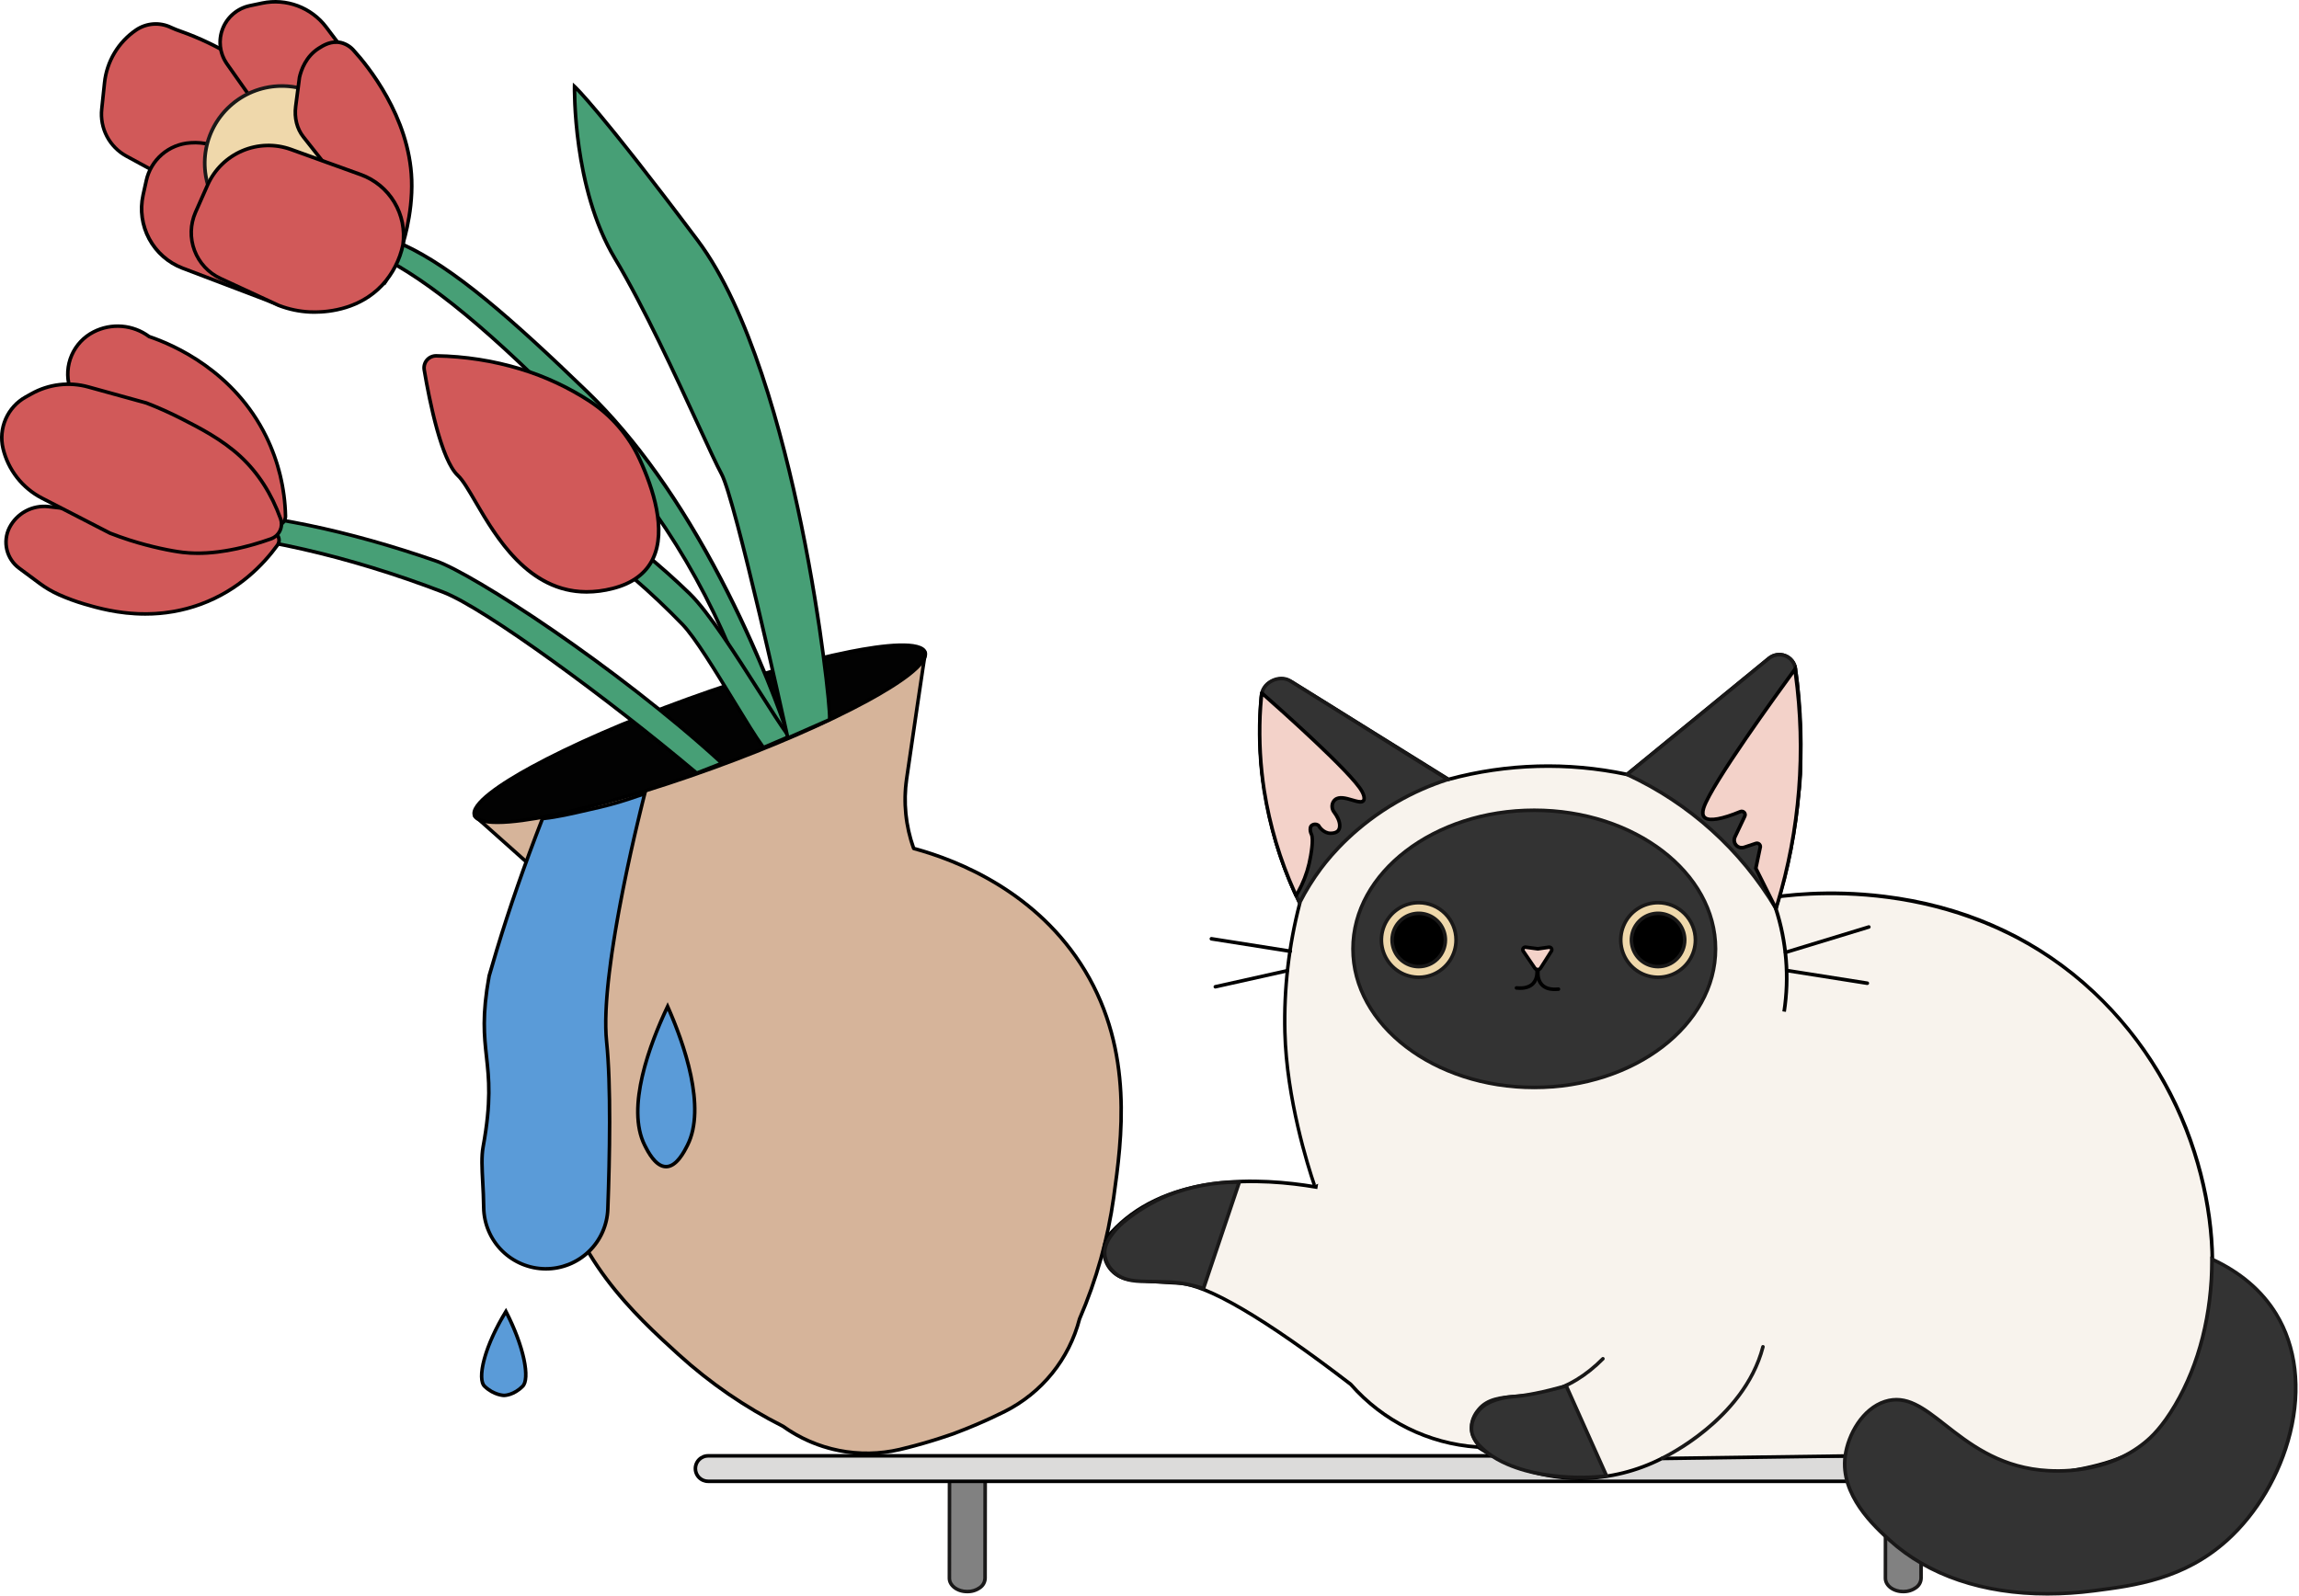 <svg width="1089" height="756" viewBox="0 0 1089 756" fill="none" xmlns="http://www.w3.org/2000/svg">
  <path d="M513.932 459.922C489.377 419.265 446.79 405.773 432.798 402.001C428.98 391.47 427.823 380.159 429.431 369.073C432.602 347.291 437.777 311.888 438.282 309.301L332.482 350.457L224.875 386.612C226.917 388.296 253.565 412.154 269.948 426.847C278.289 434.327 284.652 443.753 288.469 454.287V454.287C280.14 466.146 256.074 503.783 263.258 550.731C270.043 595.069 300.951 623.131 321.532 641.871C336.39 655.353 353.004 666.764 370.921 675.793C378.815 681.454 387.827 685.364 397.354 687.261C406.882 689.158 416.704 688.999 426.165 686.793C429.397 686.041 435.616 684.447 441.442 682.651C444.012 681.854 447.278 680.838 451.016 679.525L451.634 679.295L452.251 679.076C455.961 677.69 459.121 676.382 461.607 675.344C467.219 672.992 473.028 670.231 475.992 668.738C484.666 664.37 492.307 658.201 498.404 650.643C504.502 643.085 508.916 634.312 511.35 624.91C519.324 606.502 524.771 587.1 527.542 567.231C531.37 539.691 537.117 498.322 513.932 459.922Z"
        fill="#D6B49A" />
  <path d="M410.669 689.42C396.25 689.415 382.193 684.901 370.467 676.511C352.508 667.45 335.856 656.006 320.959 642.489C300.367 623.771 269.252 595.49 262.422 550.854C255.805 507.605 275.179 471.843 287.521 454.158C283.729 443.923 277.506 434.764 269.387 427.471C253.442 413.165 226.384 388.919 224.341 387.263C224.226 387.167 224.138 387.042 224.086 386.901C224.034 386.761 224.02 386.609 224.044 386.461C224.071 386.312 224.138 386.174 224.237 386.059C224.335 385.945 224.462 385.859 224.605 385.81L332.218 349.649L437.995 308.521C438.135 308.467 438.287 308.451 438.435 308.475C438.582 308.5 438.721 308.564 438.836 308.66C438.95 308.756 439.037 308.882 439.087 309.023C439.136 309.165 439.147 309.317 439.118 309.464C438.618 312.045 433.365 347.993 430.278 369.197C428.716 379.998 429.803 391.017 433.444 401.305C454.249 406.98 492.032 422.032 514.65 459.49C537.992 498.142 532.206 539.792 528.378 567.355C525.597 587.276 520.139 606.73 512.153 625.191C509.677 634.697 505.204 643.565 499.03 651.205C492.857 658.845 485.125 665.08 476.351 669.496C473.124 671.118 467.405 673.828 461.904 676.124C459.317 677.207 456.258 678.47 452.65 679.823L452.52 679.884L451.286 680.328L451.157 680.367C447.503 681.641 444.349 682.612 441.672 683.454C435.975 685.216 429.852 686.821 426.338 687.618C421.201 688.815 415.943 689.419 410.669 689.42ZM226.547 386.938C232.26 391.933 255.99 413.198 270.515 426.225C278.952 433.803 285.392 443.342 289.266 454.001C289.312 454.127 289.328 454.264 289.31 454.397C289.292 454.531 289.243 454.659 289.165 454.77C276.98 472.123 257.522 507.644 264.094 550.602C270.829 594.654 301.698 622.694 322.104 641.248C336.903 654.676 353.449 666.043 371.292 675.041L371.404 675.108C379.2 680.698 388.101 684.56 397.51 686.433C406.919 688.307 416.619 688.151 425.962 685.974C429.453 685.16 435.532 683.594 441.189 681.843C443.877 681.018 447.054 680.019 450.73 678.734L450.842 678.7L451.841 678.341L451.948 678.29C455.585 676.932 458.683 675.658 461.27 674.569C466.725 672.291 472.4 669.602 475.604 667.992C484.175 663.68 491.726 657.587 497.752 650.122C503.778 642.656 508.14 633.99 510.547 624.703C510.56 624.661 510.575 624.62 510.592 624.579C518.536 606.243 523.962 586.916 526.722 567.125C530.516 539.798 536.264 498.502 513.219 460.36C490.752 423.155 453.048 408.327 432.579 402.815C432.451 402.777 432.333 402.71 432.236 402.618C432.138 402.527 432.064 402.413 432.018 402.288C428.165 391.623 426.999 380.173 428.623 368.95C431.429 349.649 436.037 318.118 437.232 310.625L332.796 351.237L226.547 386.938Z"
        fill="black" />
  <path d="M337.379 364.026C396.314 342.68 441.439 318.057 438.169 309.028C434.899 299.999 384.472 309.984 325.537 331.33C266.602 352.675 221.477 377.299 224.747 386.328C228.017 395.356 278.445 385.372 337.379 364.026Z"
        fill="#020202" />
  <path d="M235.578 390.457C229.505 390.457 224.998 389.418 223.971 386.59C221.726 380.416 237.671 370.196 251.427 362.686C270.51 352.281 296.725 340.854 325.264 330.51C353.804 320.166 381.265 312.152 402.576 307.931C417.954 304.889 436.744 302.549 438.972 308.706C441.2 314.863 425.272 325.105 411.516 332.615C392.434 343.02 366.224 354.447 337.679 364.785C309.134 375.123 281.684 383.144 260.368 387.37C252.05 389.014 242.734 390.457 235.578 390.457ZM427.411 306.5C422.287 306.5 414.558 307.275 402.907 309.581C381.669 313.791 354.303 321.783 325.837 332.093C297.371 342.403 271.234 353.796 252.224 364.162C225.419 378.788 225.026 384.592 225.543 386.017C226.059 387.443 230.078 391.63 260.031 385.714C281.263 381.51 308.635 373.513 337.095 363.203C365.556 352.893 391.699 341.505 410.703 331.133C437.502 316.507 437.895 310.71 437.378 309.278C437.075 308.425 435.453 306.5 427.411 306.5V306.5Z"
        fill="black" />
  <path d="M449.782 701.295L449.732 747.778C449.732 751.252 453.469 754.075 458.083 754.08H458.251C462.865 754.08 466.614 751.274 466.614 747.794L466.664 701.829C466.664 701.531 462.764 701.267 458.027 701.267H449.782"
        fill="#818181" />
  <path d="M458.246 754.923H458.067C453.015 754.923 448.873 751.712 448.873 747.778L448.924 700.454H458.01C460.312 700.454 462.5 700.51 464.184 700.611C466.496 700.757 467.518 700.864 467.518 701.835L467.467 747.8C467.438 748.815 467.168 749.809 466.68 750.7C466.192 751.59 465.501 752.353 464.661 752.925C462.793 754.262 460.544 754.963 458.246 754.923V754.923ZM450.608 702.166L450.557 747.806C450.557 750.814 453.925 753.261 458.067 753.267H458.246C460.178 753.301 462.07 752.71 463.64 751.583C464.265 751.164 464.782 750.604 465.15 749.948C465.517 749.292 465.725 748.558 465.756 747.806L465.806 702.458C463.232 702.211 460.646 702.106 458.061 702.143H450.608V702.166Z"
        fill="#191818" />
  <path d="M893.164 701.295L893.113 747.778C893.113 751.252 896.851 754.075 901.465 754.08H901.633C906.246 754.08 909.996 751.274 909.996 747.794L910.046 701.829C910.046 701.531 906.117 701.267 901.409 701.267H893.164"
        fill="#818181" />
  <path d="M901.628 754.923H901.448C896.397 754.923 892.255 751.712 892.255 747.778L892.306 700.454H901.392C903.716 700.454 905.882 700.51 907.538 700.611C909.85 700.757 910.872 700.864 910.872 701.835L910.821 747.8C910.792 748.815 910.522 749.809 910.034 750.7C909.546 751.59 908.854 752.353 908.015 752.925C906.154 754.257 903.916 754.957 901.628 754.923ZM893.989 702.166L893.939 747.806C893.939 750.814 897.306 753.261 901.448 753.267H901.628C903.56 753.301 905.452 752.71 907.022 751.583C907.646 751.164 908.164 750.604 908.531 749.948C908.899 749.292 909.107 748.558 909.137 747.806L909.188 702.458C906.614 702.211 904.028 702.106 901.443 702.143H893.989V702.166Z"
        fill="#191818" />
  <path d="M936.099 689.79H335.428C333.828 689.79 332.293 690.426 331.162 691.558C330.031 692.689 329.395 694.224 329.395 695.824V695.824C329.395 697.424 330.031 698.959 331.162 700.09C332.293 701.222 333.828 701.857 335.428 701.857H930.206C931.01 701.857 931.805 701.695 932.546 701.383C933.287 701.071 933.957 700.614 934.519 700.039C935.08 699.464 935.521 698.782 935.816 698.034C936.11 697.286 936.252 696.487 936.234 695.683L936.099 689.79Z"
        fill="#DCDBDA" />
  <path d="M930.206 702.699H335.429C333.605 702.699 331.857 701.974 330.567 700.685C329.278 699.396 328.554 697.647 328.554 695.823C328.554 694 329.278 692.251 330.567 690.962C331.857 689.673 333.605 688.948 335.429 688.948H936.941L937.093 695.683C937.112 696.599 936.949 697.509 936.611 698.361C936.273 699.212 935.769 699.988 935.127 700.641C934.486 701.295 933.72 701.814 932.875 702.167C932.03 702.52 931.122 702.701 930.206 702.699V702.699ZM335.429 690.632C334.052 690.632 332.731 691.179 331.758 692.153C330.784 693.126 330.237 694.447 330.237 695.823C330.237 697.2 330.784 698.521 331.758 699.494C332.731 700.468 334.052 701.015 335.429 701.015H930.206C930.898 701.014 931.582 700.876 932.219 700.607C932.856 700.339 933.433 699.946 933.916 699.451C934.399 698.956 934.779 698.37 935.032 697.727C935.286 697.084 935.408 696.397 935.392 695.706L935.275 690.654L335.429 690.632Z"
        fill="black" />
  <path d="M305.397 376.055C305.397 376.055 283.721 458.839 287.336 493.518C289.491 514.217 288.817 548.52 287.897 572.878C287.612 580.546 284.341 587.8 278.782 593.091C273.223 598.381 265.817 601.289 258.143 601.194C250.47 601.099 243.137 598.008 237.711 592.581C232.285 587.154 229.195 579.822 229.101 572.148C228.95 559.801 227.541 550.405 228.82 543.412C236.493 501.426 224.74 500.758 231.672 462.447C232.858 458.302 234.085 454.132 235.353 449.937C241.987 428.049 249.255 407.704 256.961 387.858C265.234 387.078 274.472 384.62 284.423 382.397C292.073 380.691 299.071 378.143 305.397 376.055Z"
        fill="#5A9BD8" />
  <path d="M258.532 602.028C250.583 602 242.963 598.856 237.307 593.271C231.651 587.686 228.41 580.106 228.281 572.159C228.23 567.792 228.012 563.74 227.821 560.126C227.473 553.548 227.17 547.863 228.012 543.288C231.94 521.899 230.756 511.23 229.628 500.915C228.505 490.739 227.461 481.131 230.863 462.323V462.245C232.064 458.058 233.304 453.826 234.55 449.718C240.583 429.799 247.459 410.055 256.18 387.577L256.371 387.094L256.887 387.044C263.319 386.443 270.397 384.799 277.889 383.059C279.971 382.576 282.087 382.083 284.242 381.605C290.101 380.205 295.881 378.492 301.557 376.476C302.765 376.064 303.953 375.668 305.121 375.286L306.586 374.798L306.198 376.296C305.979 377.121 284.596 459.321 288.154 493.461C290.298 514.064 289.658 548.053 288.744 572.933C288.473 580.757 285.168 588.168 279.529 593.598C273.891 599.029 266.36 602.052 258.532 602.028ZM232.513 462.638C229.145 481.159 230.2 490.661 231.3 500.707C232.423 511.14 233.624 521.933 229.667 543.563C228.865 547.969 229.162 553.565 229.504 560.036C229.695 563.645 229.914 567.736 229.965 572.136C230.06 579.588 233.063 586.707 238.333 591.976C243.604 597.244 250.724 600.244 258.176 600.337C265.627 600.429 272.82 597.606 278.219 592.469C283.619 587.333 286.797 580.29 287.077 572.844C287.992 548.014 288.631 514.115 286.516 493.607C283.199 461.74 301.321 388.728 304.223 377.34L302.107 378.019C296.376 380.054 290.54 381.782 284.624 383.194C282.48 383.676 280.366 384.161 278.282 384.647C270.935 386.331 263.982 387.97 257.578 388.621C248.957 410.852 242.155 430.422 236.183 450.156C234.937 454.286 233.703 458.473 232.513 462.638V462.638Z"
        fill="black" />
  <path d="M315.516 552.774C310.51 552.774 306.845 545.517 305.413 542.671C295.541 523.123 310.465 489.022 316.257 476.916C321.791 489.376 335.519 523.196 325.652 542.671C324.159 545.562 320.505 552.774 315.516 552.774Z"
        fill="#5A9BD8" />
  <path d="M315.516 553.616C309.988 553.616 306.244 546.202 304.65 543.036C295.323 524.571 307.457 493.445 315.477 476.54L316.263 474.856L317.009 476.54C324.524 493.45 335.732 524.566 326.382 543.019C324.782 546.201 321.027 553.616 315.516 553.616ZM316.206 478.931C308.349 495.875 297.438 525.037 306.143 542.278C307.479 544.916 311.021 551.932 315.51 551.932C320 551.932 323.536 544.916 324.878 542.278C333.605 525.031 323.57 495.88 316.206 478.931Z"
        fill="black" />
  <path d="M986.768 465.574C924.61 411.79 847.579 423.744 836.472 425.652C729.544 442.72 643.057 481.777 629.817 531.329C627.096 541.561 624.905 551.925 623.25 562.382C596.788 557.893 552.371 555.692 526.503 583.833L526.374 583.979C519.027 592.016 524.18 605.003 535.012 606.131C541.5 606.805 549.295 607.456 558.084 607.883C576.33 608.769 615.382 637.067 639.835 655.874C655.089 673.301 676.621 683.981 699.725 685.581H700.096C706.881 690.133 724.79 700.796 749.581 700.415C762.657 700.187 775.509 696.976 787.156 691.025L877.168 689.79C918.835 701.885 952.29 700.622 972.68 698.069C1001.98 694.404 1012.98 687.085 1017.91 683.039C1034.91 669.007 1041.1 647.153 1045.48 625.27C1054.47 580.309 1039.99 511.629 986.768 465.574Z"
        fill="#F8F3ED" />
  <path d="M748.307 701.296C725.639 701.296 708.352 692.114 699.855 686.457H699.67C676.371 684.843 654.654 674.082 639.258 656.52C598.848 625.478 571.516 609.376 558.046 608.753C550.245 608.371 542.466 607.782 534.923 606.996C532.285 606.727 529.775 605.727 527.675 604.109C525.575 602.49 523.968 600.318 523.035 597.836C522.084 595.424 521.833 592.792 522.314 590.243C522.795 587.695 523.987 585.335 525.752 583.435L525.881 583.295C537.459 570.7 553.825 562.888 574.541 560.059C592.433 557.618 610.376 559.425 622.555 561.44C624.192 551.235 626.345 541.12 629.004 531.133C635.38 507.269 659.115 484.6 697.638 465.579C734.052 447.62 782.01 433.516 836.338 424.839C844.325 423.469 865.804 420.624 892.569 423.913C929.168 428.403 961.041 442.226 987.318 464.956C1012.03 486.463 1030.35 514.361 1040.25 545.59C1049 572.872 1051.15 601.238 1046.31 625.45C1042.21 645.907 1036.35 668.963 1018.44 683.701C1009.27 691.244 994.34 696.222 972.782 698.922C941.65 702.817 909.44 700.044 877.057 690.649L787.364 691.878C775.647 697.822 762.735 701.034 749.598 701.274C749.166 701.296 748.734 701.296 748.307 701.296ZM700.321 684.762L700.562 684.908C708.981 690.52 726.537 699.966 749.57 699.601C762.516 699.362 775.239 696.182 786.775 690.301L786.949 690.211L877.309 688.977L877.433 689.01C909.637 698.355 941.661 701.133 972.603 697.261C993.835 694.606 1008.49 689.751 1017.4 682.416C1034.88 668.026 1040.65 645.301 1044.68 625.13C1053.58 580.651 1039.07 511.961 986.246 466.242C926.193 414.259 851.082 424.025 836.647 426.511C782.47 435.16 734.675 449.197 698.413 467.1C660.338 485.902 636.906 508.195 630.654 531.576C627.939 541.781 625.756 552.12 624.115 562.551L623.981 563.393L623.139 563.247C598.444 559.043 553.101 556.209 527.166 584.434L527.037 584.574C525.482 586.245 524.433 588.322 524.011 590.566C523.588 592.809 523.811 595.125 524.652 597.247C525.472 599.429 526.882 601.34 528.726 602.766C530.569 604.192 532.773 605.078 535.091 605.323C542.606 606.104 550.351 606.693 558.102 607.069C571.931 607.742 599.595 623.946 640.324 655.235L640.448 655.347C655.545 672.597 676.853 683.175 699.72 684.773L700.321 684.762Z"
        fill="black" />
  <path d="M622.645 561.546C617.381 546.084 609.366 516.77 608.681 489.061C608.174 468.48 610.544 447.929 615.725 428.004C600.992 397.729 594.668 364.05 597.417 330.493C597.562 328.864 598.121 327.299 599.041 325.947C599.961 324.595 601.213 323.501 602.676 322.77C604.139 322.039 605.764 321.694 607.398 321.769C609.032 321.843 610.62 322.335 612.009 323.197L686.15 369.281C713.742 361.785 742.724 360.981 770.69 366.935L837.932 311.933C838.987 311.068 840.252 310.499 841.598 310.283C842.944 310.066 844.324 310.211 845.596 310.703C846.868 311.194 847.987 312.014 848.838 313.079C849.69 314.144 850.243 315.416 850.442 316.765C855.912 354.847 852.734 393.671 841.143 430.355C846.296 446.141 847.668 462.916 845.15 479.329"
        fill="#F8F3ED" />
  <path d="M621.848 561.815C618.762 552.751 608.626 520.715 607.817 489.084C607.307 468.528 609.661 448.001 614.81 428.093C600.108 397.757 593.806 364.035 596.559 330.437C596.693 328.664 597.285 326.955 598.278 325.48C599.271 324.004 600.63 322.811 602.222 322.018C603.822 321.204 605.606 320.819 607.4 320.898C609.194 320.978 610.937 321.52 612.459 322.473L686.29 368.366C713.775 360.96 742.622 360.156 770.477 366.02L837.405 311.259C838.574 310.299 839.978 309.666 841.472 309.426C842.966 309.186 844.497 309.348 845.908 309.893C847.319 310.439 848.56 311.35 849.504 312.533C850.448 313.715 851.06 315.128 851.279 316.625C856.758 354.742 853.597 393.603 842.03 430.333C847.15 446.17 848.496 462.986 845.959 479.436L844.275 479.178C846.771 462.896 845.408 446.255 840.296 430.597L840.211 430.338L840.296 430.08C851.849 393.515 855.016 354.817 849.562 316.861C849.383 315.66 848.889 314.528 848.131 313.58C847.372 312.633 846.376 311.903 845.243 311.466C844.111 311.029 842.883 310.9 841.684 311.093C840.486 311.285 839.36 311.792 838.421 312.561L770.864 367.838L770.471 367.754C742.636 361.827 713.788 362.627 686.324 370.089L685.97 370.184L611.522 323.904C610.244 323.105 608.781 322.65 607.275 322.583C605.77 322.516 604.272 322.84 602.929 323.523C601.6 324.184 600.465 325.179 599.634 326.409C598.802 327.639 598.304 329.064 598.186 330.544C595.442 363.957 601.737 397.494 616.41 427.639L616.545 427.919L616.466 428.222C611.304 448.07 608.942 468.543 609.451 489.044C610.231 520.44 620.299 552.274 623.369 561.282L621.848 561.815Z"
        fill="black" />
  <path d="M238.917 661.167H238.754C238.754 661.167 233.983 661.105 229.527 656.828C226.019 653.461 229.05 638.627 239.629 621.425C248.665 638.902 250.899 653.489 247.577 656.828C243.311 661.144 238.917 661.167 238.917 661.167Z"
        fill="#5A9BD8" />
  <path d="M238.922 662.008H238.754C238.541 662.008 233.596 661.89 228.954 657.44C224.627 653.292 229.106 636.937 238.933 620.959L239.714 619.69L240.398 621.015C248.817 637.33 252.257 653.309 248.2 657.4C243.738 661.89 239.152 661.986 238.933 661.986L238.922 662.008ZM239.573 623.148C229.246 640.406 227.372 653.595 230.105 656.222C234.275 660.223 238.715 660.324 238.759 660.324H238.911C238.995 660.324 243.059 660.201 246.993 656.239C249.597 653.59 248.396 640.737 239.573 623.148V623.148Z"
        fill="black" />
  <path d="M1047.79 596.624C1056.1 600.452 1069.25 608.079 1078.09 622.441C1098.53 655.639 1083.3 704.248 1054.88 729.824C1034.24 748.39 1010.49 751.308 991.797 753.716C980.842 755.125 930.06 761.45 895.185 729.824C888.13 723.426 871.613 708.435 874.048 689.903C875.311 680.361 881.788 667.627 892.833 664.085C913.998 657.272 926.665 692.243 966.407 696.542C972.131 697.16 996.646 699.113 1015.8 683.634C1018.93 681.097 1024.11 676.337 1030.39 665.674C1036.84 654.713 1047.75 631.994 1047.79 596.624Z"
        fill="#333333" />
  <path d="M969.819 756C939.299 756 913.1 747.205 894.612 730.447C887.456 723.959 870.698 708.76 873.206 689.79C874.604 679.261 881.704 666.779 892.569 663.266C903.233 659.837 911.534 666.358 922.063 674.603C932.811 683.021 946.196 693.489 966.491 695.689C975.252 696.637 997.539 697.294 1015.26 682.96C1018.5 680.344 1023.51 675.664 1029.66 665.23C1040.93 646.097 1046.91 622.374 1046.94 596.624V595.31L1048.13 595.872C1061.6 602.09 1071.95 610.885 1078.81 622.009C1088.44 637.651 1090.86 657.962 1085.62 679.199C1080.77 698.882 1069.77 717.56 1055.43 730.463C1034.77 749.052 1011.25 752.071 992.353 754.501L991.898 754.558C984.577 755.51 977.202 755.992 969.819 756V756ZM898.249 664.04C896.497 664.044 894.756 664.324 893.091 664.871C882.888 668.154 876.209 680.024 874.885 690.009C872.488 708.103 888.787 722.887 895.746 729.201C918.196 749.54 952.252 757.947 991.719 752.879L992.173 752.818C1010.84 750.421 1034.07 747.435 1054.34 729.195C1081.84 704.444 1097.69 655.818 1077.4 622.884C1070.93 612.372 1061.26 603.987 1048.65 597.948C1048.42 623.49 1042.38 647.023 1031.14 666.083C1024.85 676.747 1019.69 681.573 1016.35 684.273C998.139 699 975.314 698.304 966.345 697.361C945.579 695.116 931.974 684.453 921.064 675.933C912.729 669.423 905.848 664.04 898.249 664.04V664.04Z"
        fill="#191818" />
  <path d="M787.37 691.755C787.178 691.754 786.992 691.689 786.843 691.568C786.694 691.448 786.59 691.281 786.549 691.094C786.508 690.907 786.532 690.711 786.616 690.54C786.701 690.368 786.842 690.23 787.016 690.149C787.398 689.97 825.484 671.943 834.261 637.954C834.284 637.842 834.329 637.735 834.394 637.641C834.459 637.547 834.543 637.467 834.64 637.406C834.737 637.345 834.845 637.305 834.958 637.287C835.071 637.27 835.187 637.275 835.298 637.304C835.409 637.333 835.512 637.384 835.603 637.454C835.693 637.524 835.768 637.612 835.824 637.712C835.879 637.812 835.914 637.923 835.925 638.037C835.936 638.151 835.924 638.266 835.889 638.375C831.197 656.565 818.345 670.096 808.388 678.223C802.027 683.467 795.095 687.976 787.723 691.665C787.614 691.722 787.493 691.753 787.37 691.755V691.755Z"
        fill="#191818" />
  <path d="M770.718 366.946L837.96 311.944C839.015 311.079 840.28 310.51 841.626 310.294C842.972 310.078 844.352 310.223 845.624 310.714C846.896 311.205 848.015 312.025 848.866 313.091C849.718 314.156 850.271 315.428 850.47 316.777C852.289 329.449 852.788 342.291 852.912 362.237C853.035 382.184 846.02 400.469 841.249 430.496C824.717 402.658 800.122 380.497 770.718 366.946V366.946Z"
        fill="#333333" />
  <path d="M841.714 432.92L840.524 430.928C824.081 403.236 799.616 381.191 770.369 367.709L769.151 367.148L837.432 311.276C838.601 310.316 840.004 309.683 841.498 309.443C842.992 309.203 844.523 309.364 845.934 309.91C847.346 310.456 848.587 311.367 849.53 312.549C850.474 313.732 851.087 315.144 851.306 316.642C853.203 329.859 853.64 343.368 853.758 362.243C853.837 374.461 851.21 386.253 848.146 399.896C846.17 408.775 843.931 418.838 842.056 430.63L841.714 432.92ZM772.288 366.749C800.603 380.092 824.402 401.418 840.76 428.105C842.561 417.233 844.649 407.866 846.501 399.532C849.639 385.428 852.114 374.276 852.046 362.254C851.929 343.452 851.485 329.999 849.611 316.877C849.432 315.677 848.938 314.545 848.18 313.597C847.421 312.65 846.425 311.92 845.293 311.483C844.16 311.046 842.932 310.917 841.733 311.11C840.535 311.302 839.409 311.809 838.47 312.578L772.288 366.749Z"
        fill="#191818" />
  <path d="M702.061 687.264C701.855 687.266 701.655 687.192 701.499 687.057C699.928 685.687 696.257 681.916 696.179 676.517C696.112 671.763 698.828 668.457 699.72 667.368C704.266 661.829 710.985 661.324 718.769 660.734C723.158 660.403 728.136 660.027 733.271 658.669C742.313 656.278 750.872 651.064 758.707 643.173C758.867 643.024 759.078 642.943 759.296 642.947C759.514 642.951 759.722 643.039 759.876 643.194C760.03 643.348 760.119 643.556 760.123 643.774C760.127 643.992 760.046 644.203 759.897 644.363C751.854 652.467 743.06 657.833 733.698 660.297C728.417 661.694 723.36 662.076 718.898 662.412C711.192 662.974 705.108 663.456 701.022 668.435C700.225 669.406 697.807 672.363 697.863 676.494C697.93 681.209 701.23 684.565 702.611 685.788C702.778 685.936 702.88 686.144 702.895 686.367C702.909 686.59 702.836 686.809 702.689 686.978C702.611 687.068 702.514 687.14 702.406 687.189C702.298 687.239 702.18 687.264 702.061 687.264Z"
        fill="#191818" />
  <path d="M726.755 515.244C774.18 515.244 812.625 485.844 812.625 449.578C812.625 413.312 774.18 383.913 726.755 383.913C679.33 383.913 640.885 413.312 640.885 449.578C640.885 485.844 679.33 515.244 726.755 515.244Z"
        fill="#333333" />
  <path d="M726.756 516.085C678.943 516.085 640.044 486.249 640.044 449.578C640.044 412.906 678.943 383.07 726.756 383.07C774.568 383.07 813.468 412.906 813.468 449.578C813.468 486.249 774.568 516.085 726.756 516.085ZM726.756 384.754C679.892 384.754 641.727 413.832 641.727 449.578C641.727 485.323 679.892 514.401 726.756 514.401C773.619 514.401 811.784 485.323 811.784 449.578C811.784 413.832 773.619 384.754 726.756 384.754Z"
        fill="#191818" />
  <path d="M672.034 463.048C681.798 463.048 689.714 455.132 689.714 445.369C689.714 435.605 681.798 427.689 672.034 427.689C662.271 427.689 654.355 435.605 654.355 445.369C654.355 455.132 662.271 463.048 672.034 463.048Z"
        fill="#EFD8AB" />
  <path d="M672.034 463.889C668.371 463.889 664.79 462.803 661.744 460.768C658.699 458.733 656.325 455.84 654.923 452.456C653.521 449.072 653.154 445.348 653.869 441.755C654.584 438.162 656.348 434.862 658.938 432.272C661.528 429.682 664.828 427.918 668.421 427.203C672.014 426.488 675.738 426.855 679.122 428.257C682.506 429.659 685.399 432.033 687.434 435.079C689.469 438.124 690.555 441.705 690.555 445.368C690.555 450.28 688.604 454.991 685.131 458.465C681.657 461.938 676.946 463.889 672.034 463.889V463.889ZM672.034 428.531C668.704 428.531 665.449 429.518 662.68 431.369C659.911 433.219 657.753 435.848 656.479 438.925C655.204 442.001 654.871 445.387 655.52 448.653C656.17 451.919 657.774 454.919 660.128 457.274C662.483 459.629 665.483 461.232 668.749 461.882C672.016 462.532 675.401 462.198 678.478 460.924C681.554 459.649 684.184 457.491 686.034 454.723C687.884 451.954 688.872 448.698 688.872 445.368C688.872 440.903 687.098 436.62 683.94 433.462C680.782 430.305 676.5 428.531 672.034 428.531Z"
        fill="#191818" />
  <path d="M850.229 317.125C850.229 317.125 810.942 370.443 807.013 382.79C804.073 392.022 817.464 387.448 824.412 384.552C824.713 384.428 825.044 384.398 825.362 384.465C825.68 384.533 825.97 384.695 826.194 384.931C826.418 385.167 826.566 385.465 826.617 385.786C826.669 386.107 826.622 386.436 826.483 386.73L821.825 396.569C821.526 397.2 821.419 397.905 821.518 398.596C821.616 399.288 821.916 399.935 822.379 400.458C822.843 400.98 823.449 401.355 824.124 401.536C824.799 401.717 825.512 401.695 826.174 401.474L831.736 399.622C832.03 399.523 832.346 399.511 832.646 399.588C832.946 399.664 833.218 399.825 833.428 400.052C833.639 400.279 833.78 400.562 833.834 400.867C833.889 401.172 833.854 401.486 833.734 401.771L831.719 411.413L841.261 430.496C852.69 393.852 855.759 355.111 850.24 317.125H850.229Z"
        fill="#F3D2C9" />
  <path d="M841.428 432.741L830.821 411.526L832.948 401.424C833.005 401.286 833.022 401.136 832.995 400.989C832.969 400.843 832.901 400.707 832.8 400.599C832.699 400.49 832.569 400.412 832.425 400.375C832.281 400.339 832.129 400.344 831.988 400.391L826.426 402.249C825.607 402.524 824.725 402.551 823.89 402.328C823.055 402.105 822.304 401.641 821.731 400.994C821.159 400.347 820.789 399.545 820.669 398.69C820.548 397.834 820.683 396.962 821.055 396.182L825.713 386.343C825.782 386.202 825.805 386.043 825.78 385.889C825.754 385.734 825.682 385.591 825.573 385.479C825.467 385.365 825.328 385.286 825.175 385.254C825.022 385.222 824.863 385.238 824.72 385.299C815.297 389.228 809.297 390.115 806.895 387.915C805.66 386.792 805.43 384.962 806.21 382.51C810.139 370.162 847.944 318.781 849.55 316.597L850.767 314.947L851.059 316.973C856.61 355.084 853.541 393.953 842.079 430.721L841.428 432.741ZM832.594 411.302L841.064 428.24C851.745 392.967 854.685 355.805 849.684 319.291C843.017 328.417 811.267 372.188 807.815 383.043C807.254 384.822 807.322 386.051 808.029 386.702C809.802 388.324 815.796 387.23 824.075 383.773C824.533 383.583 825.038 383.538 825.523 383.641C826.009 383.744 826.451 383.992 826.793 384.351C827.135 384.711 827.36 385.165 827.439 385.655C827.517 386.144 827.446 386.647 827.234 387.095L822.576 396.928C822.348 397.41 822.266 397.948 822.341 398.476C822.416 399.004 822.644 399.498 822.997 399.897C823.351 400.297 823.813 400.583 824.328 400.722C824.843 400.861 825.387 400.845 825.893 400.677L831.455 398.825C831.895 398.678 832.367 398.658 832.817 398.768C833.268 398.878 833.678 399.114 834 399.448C834.322 399.781 834.542 400.199 834.636 400.653C834.73 401.108 834.694 401.579 834.531 402.013L832.594 411.302Z"
        fill="black" />
  <path d="M685.785 369.32C661.169 354.06 635.638 337.835 611.022 322.575C605.931 319.42 597.743 323.484 597.67 329.472C597.518 342.274 595.425 356.468 599.354 376.055C601.469 386.629 602.412 392.096 604.551 399.347C607.422 409.095 611.129 418.578 615.63 427.69C618.525 421.985 621.905 416.54 625.732 411.414C628.959 407.087 640.639 392.096 661.652 379.984C669.296 375.585 677.386 372.011 685.785 369.32V369.32Z"
        fill="#333333" />
  <path d="M615.618 429.57L614.877 428.06C610.358 418.905 606.633 409.38 603.742 399.588C601.941 393.476 600.936 388.515 599.477 381.011C599.185 379.529 598.871 377.941 598.528 376.218C595.492 361.064 596.036 349.093 596.513 338.553C596.659 335.387 596.794 332.379 596.828 329.461C596.861 326.542 598.708 323.691 601.767 322.013C605.022 320.223 608.737 320.166 611.465 321.861C623.773 329.483 636.513 337.486 648.838 345.226C661.163 352.965 673.915 360.974 686.228 368.607L687.777 369.567L686.043 370.128C677.701 372.801 669.665 376.351 662.072 380.719C643.175 391.613 631.614 404.942 626.405 411.924C622.61 417.013 619.256 422.417 616.381 428.077L615.618 429.57ZM606.969 322.327C605.432 322.34 603.923 322.74 602.58 323.489C600.06 324.87 598.54 327.109 598.511 329.483C598.478 332.446 598.337 335.449 598.197 338.626C597.72 349.076 597.181 360.913 600.178 375.892C600.521 377.615 600.835 379.198 601.132 380.685C602.653 388.408 603.574 393.078 605.359 399.111C608.063 408.276 611.505 417.206 615.652 425.815C618.396 420.61 621.541 415.626 625.058 410.908C630.345 403.825 642.07 390.299 661.23 379.254C668.407 375.128 675.974 371.722 683.82 369.084C671.978 361.738 659.771 354.071 647.951 346.635C635.604 338.895 622.892 330.92 610.589 323.27C609.493 322.626 608.24 322.3 606.969 322.327V322.327Z"
        fill="#191818" />
  <path d="M597.669 328.349C597.669 328.349 639.975 365.357 645.212 375.05C645.521 375.611 646.834 378.204 645.863 379.377C644.011 381.622 636.092 375.965 632.466 378.861C632.098 379.16 631.79 379.526 631.557 379.938C631.149 380.704 630.971 381.572 631.046 382.437C631.121 383.301 631.444 384.126 631.978 384.81C633.19 386.421 634.784 389.003 634.632 391.455C634.632 392.184 634.406 392.896 633.987 393.493C632.904 394.817 630.889 394.828 630.333 394.828C626.657 394.828 624.67 391.287 624.581 391.124C624.101 390.737 623.5 390.531 622.884 390.545C622.267 390.558 621.675 390.789 621.213 391.197C620.921 391.505 620.736 391.898 620.686 392.32C620.555 393.291 620.716 394.279 621.146 395.159C622.364 397.623 620.938 405.57 620.107 409.151C618.853 414.494 616.77 419.607 613.934 424.305C608.883 413.271 602.064 395.681 598.78 374.354C596.998 362.707 596.342 350.915 596.821 339.142C597.035 334.747 597.388 331.043 597.669 328.349Z"
        fill="#F3D2C9" />
  <path d="M613.946 425.164H613.901C613.748 425.155 613.599 425.105 613.472 425.018C613.346 424.931 613.246 424.81 613.183 424.67C605.821 408.727 600.695 391.845 597.951 374.5C596.159 362.805 595.499 350.964 595.981 339.142C596.149 335.522 596.43 331.846 596.822 328.276C596.836 328.121 596.892 327.973 596.985 327.849C597.077 327.724 597.202 327.627 597.346 327.569C597.49 327.511 597.648 327.494 597.801 327.519C597.954 327.545 598.097 327.613 598.214 327.715C599.943 329.23 640.695 364.937 645.92 374.652C646.481 375.729 647.727 378.412 646.481 379.916C645.235 381.42 642.962 380.668 640.274 379.877C637.586 379.086 634.594 378.193 632.978 379.518C632.692 379.749 632.454 380.033 632.276 380.354C631.951 380.974 631.812 381.674 631.876 382.371C631.94 383.068 632.203 383.732 632.635 384.283C633.999 386.095 635.593 388.823 635.442 391.478C635.432 392.386 635.14 393.269 634.605 394.003C633.719 395.087 632.271 395.642 630.306 395.648C626.529 395.648 624.374 392.426 623.914 391.657C623.594 391.449 623.216 391.349 622.836 391.371C622.455 391.393 622.091 391.537 621.798 391.781C621.636 391.969 621.536 392.202 621.512 392.449C621.411 393.248 621.545 394.06 621.899 394.784C623.487 397.994 621.192 408.186 620.922 409.337C619.65 414.764 617.534 419.959 614.653 424.731C614.582 424.858 614.48 424.964 614.356 425.04C614.232 425.116 614.091 425.158 613.946 425.164ZM598.338 330.055C598.035 333.092 597.816 336.162 597.676 339.198C597.194 350.915 597.846 362.651 599.623 374.242C602.249 390.903 607.099 407.137 614.041 422.509C616.423 418.279 618.194 413.732 619.3 409.005C620.294 404.723 621.411 397.607 620.423 395.575C619.899 394.535 619.703 393.361 619.862 392.207C619.937 391.6 620.209 391.035 620.636 390.597C621.251 390.049 622.04 389.738 622.863 389.721C623.687 389.703 624.489 389.98 625.126 390.501C625.204 390.563 625.267 390.642 625.311 390.731C625.311 390.765 627.113 393.992 630.312 393.992C631.749 393.992 632.759 393.644 633.315 392.965C633.617 392.506 633.776 391.966 633.769 391.416C633.881 389.266 632.478 386.926 631.283 385.321C630.649 384.506 630.266 383.525 630.181 382.496C630.097 381.467 630.314 380.436 630.806 379.529C631.094 379.023 631.475 378.575 631.928 378.21C634.246 376.358 637.709 377.374 640.762 378.272C642.525 378.788 644.691 379.428 645.207 378.833C645.583 378.378 645.263 376.925 644.461 375.466C639.864 366.918 605.314 336.212 598.338 330.055Z"
        fill="black" />
  <path d="M672.035 457.997C679.009 457.997 684.663 452.343 684.663 445.369C684.663 438.394 679.009 432.741 672.035 432.741C665.06 432.741 659.407 438.394 659.407 445.369C659.407 452.343 665.06 457.997 672.035 457.997Z"
        fill="black" />
  <path d="M672.034 458.838C669.37 458.838 666.766 458.048 664.551 456.568C662.336 455.088 660.609 452.984 659.59 450.523C658.57 448.062 658.304 445.353 658.823 442.741C659.343 440.128 660.626 437.728 662.51 435.844C664.393 433.96 666.794 432.677 669.406 432.157C672.019 431.638 674.728 431.904 677.189 432.924C679.65 433.943 681.754 435.67 683.234 437.885C684.714 440.1 685.504 442.704 685.504 445.368C685.504 448.941 684.085 452.367 681.559 454.893C679.033 457.419 675.607 458.838 672.034 458.838ZM672.034 433.582C669.703 433.582 667.424 434.273 665.486 435.569C663.548 436.864 662.037 438.704 661.145 440.858C660.253 443.012 660.02 445.381 660.475 447.668C660.929 449.954 662.052 452.054 663.7 453.702C665.349 455.351 667.449 456.473 669.735 456.928C672.021 457.383 674.391 457.149 676.545 456.257C678.698 455.365 680.539 453.855 681.834 451.916C683.129 449.978 683.82 447.699 683.82 445.368C683.82 442.242 682.579 439.245 680.368 437.034C678.158 434.824 675.16 433.582 672.034 433.582Z"
        fill="#191818" />
  <path d="M785.405 463.048C795.169 463.048 803.085 455.132 803.085 445.369C803.085 435.605 795.169 427.689 785.405 427.689C775.641 427.689 767.726 435.605 767.726 445.369C767.726 455.132 775.641 463.048 785.405 463.048Z"
        fill="#EFD8AB" />
  <path d="M785.405 463.889C781.742 463.889 778.161 462.803 775.115 460.768C772.07 458.733 769.696 455.84 768.294 452.456C766.892 449.072 766.525 445.348 767.24 441.755C767.955 438.162 769.719 434.862 772.309 432.272C774.899 429.682 778.199 427.918 781.792 427.203C785.385 426.488 789.109 426.855 792.493 428.257C795.877 429.659 798.77 432.033 800.805 435.079C802.84 438.124 803.926 441.705 803.926 445.368C803.926 450.28 801.975 454.991 798.501 458.465C795.028 461.938 790.317 463.889 785.405 463.889V463.889ZM785.405 428.531C782.075 428.531 778.82 429.518 776.051 431.369C773.282 433.219 771.124 435.848 769.849 438.925C768.575 442.001 768.242 445.387 768.891 448.653C769.541 451.919 771.145 454.919 773.499 457.274C775.854 459.629 778.854 461.232 782.12 461.882C785.387 462.532 788.772 462.198 791.848 460.924C794.925 459.649 797.555 457.491 799.405 454.723C801.255 451.954 802.242 448.698 802.242 445.368C802.242 440.903 800.469 436.62 797.311 433.462C794.153 430.305 789.871 428.531 785.405 428.531Z"
        fill="#191818" />
  <path d="M785.406 457.997C792.38 457.997 798.033 452.343 798.033 445.369C798.033 438.394 792.38 432.741 785.406 432.741C778.431 432.741 772.778 438.394 772.778 445.369C772.778 452.343 778.431 457.997 785.406 457.997Z"
        fill="black" />
  <path d="M785.405 458.838C782.741 458.838 780.137 458.048 777.922 456.568C775.707 455.088 773.98 452.984 772.961 450.523C771.941 448.062 771.674 445.353 772.194 442.741C772.714 440.128 773.997 437.728 775.881 435.844C777.764 433.96 780.164 432.677 782.777 432.157C785.39 431.638 788.099 431.904 790.56 432.924C793.021 433.943 795.125 435.67 796.605 437.885C798.085 440.1 798.875 442.704 798.875 445.368C798.875 448.941 797.456 452.367 794.93 454.893C792.404 457.419 788.978 458.838 785.405 458.838ZM785.405 433.582C783.074 433.582 780.795 434.273 778.857 435.569C776.919 436.864 775.408 438.704 774.516 440.858C773.624 443.012 773.391 445.381 773.846 447.668C774.3 449.954 775.423 452.054 777.071 453.702C778.719 455.351 780.82 456.473 783.106 456.928C785.392 457.383 787.762 457.149 789.916 456.257C792.069 455.365 793.91 453.855 795.205 451.916C796.5 449.978 797.191 447.699 797.191 445.368C797.191 442.242 795.95 439.245 793.739 437.034C791.529 434.824 788.531 433.582 785.405 433.582Z"
        fill="#191818" />
  <path d="M722.692 448.809L728.439 449.578L733.709 448.826C733.937 448.793 734.169 448.826 734.379 448.921C734.588 449.017 734.766 449.17 734.89 449.363C735.015 449.557 735.082 449.782 735.082 450.012C735.083 450.242 735.017 450.467 734.893 450.661L729.792 458.676C729.64 458.903 729.436 459.09 729.197 459.221C728.958 459.351 728.69 459.422 728.417 459.426C728.144 459.431 727.875 459.369 727.631 459.246C727.388 459.123 727.177 458.943 727.019 458.721L721.536 450.678C721.407 450.485 721.336 450.26 721.331 450.028C721.327 449.796 721.39 449.568 721.512 449.371C721.634 449.174 721.81 449.016 722.019 448.916C722.228 448.817 722.462 448.779 722.692 448.809V448.809Z"
        fill="#F3D2C9" />
  <path d="M728.389 460.286C727.978 460.284 727.575 460.181 727.215 459.985C726.855 459.789 726.548 459.507 726.323 459.164L720.84 451.127C720.617 450.801 720.494 450.417 720.485 450.023C720.476 449.628 720.581 449.239 720.788 448.903C720.995 448.567 721.296 448.298 721.652 448.129C722.009 447.96 722.407 447.898 722.799 447.95L728.411 448.702L733.569 447.962C733.955 447.908 734.349 447.966 734.704 448.128C735.059 448.291 735.359 448.552 735.571 448.879C735.783 449.207 735.896 449.589 735.899 449.979C735.901 450.369 735.792 450.752 735.584 451.082L730.482 459.097C730.26 459.447 729.955 459.737 729.593 459.939C729.232 460.142 728.826 460.252 728.411 460.258L728.389 460.286ZM722.524 449.623C722.463 449.622 722.403 449.638 722.351 449.669C722.299 449.699 722.255 449.744 722.226 449.797C722.186 449.854 722.164 449.923 722.164 449.993C722.164 450.063 722.186 450.132 722.226 450.19L727.709 458.227C727.788 458.337 727.891 458.427 728.011 458.49C728.131 458.552 728.265 458.585 728.4 458.586C728.536 458.585 728.67 458.55 728.789 458.483C728.908 458.416 729.007 458.32 729.079 458.204L734.175 450.19C734.216 450.133 734.238 450.066 734.238 449.996C734.238 449.927 734.216 449.859 734.175 449.802C734.139 449.743 734.086 449.696 734.023 449.667C733.96 449.638 733.89 449.628 733.821 449.64L728.439 450.409L722.574 449.628L722.524 449.623Z"
        fill="black" />
  <path d="M720.054 469.031C719.493 469.031 718.881 468.997 718.252 468.936C718.029 468.913 717.824 468.803 717.682 468.63C717.54 468.456 717.472 468.233 717.495 468.01C717.517 467.786 717.627 467.581 717.801 467.439C717.974 467.297 718.197 467.23 718.421 467.252C721.71 467.577 724.123 466.96 725.582 465.411C727.72 463.166 727.187 459.602 727.182 459.563C727.147 459.34 727.203 459.112 727.337 458.93C727.471 458.748 727.671 458.626 727.894 458.592C728.118 458.558 728.345 458.614 728.528 458.747C728.71 458.881 728.831 459.081 728.865 459.305C728.865 459.479 729.528 463.711 726.828 466.567C725.268 468.212 723 469.031 720.054 469.031Z"
        fill="black" />
  <path d="M736.465 469.592C733.518 469.592 731.256 468.773 729.73 467.139C727.03 464.283 727.664 460.051 727.692 459.877C727.727 459.654 727.848 459.453 728.03 459.319C728.212 459.186 728.44 459.13 728.663 459.164C728.887 459.198 729.087 459.32 729.221 459.502C729.354 459.684 729.41 459.912 729.376 460.135C729.376 460.197 728.86 463.755 730.981 465.994C732.446 467.538 734.848 468.15 738.137 467.824C738.36 467.802 738.583 467.869 738.757 468.011C738.931 468.153 739.041 468.358 739.063 468.582C739.085 468.805 739.018 469.028 738.876 469.202C738.734 469.375 738.529 469.485 738.305 469.508C737.643 469.558 737.043 469.592 736.465 469.592Z"
        fill="black" />
  <path d="M845.739 451.262L885.306 439.195Z" fill="#F8F3ED" />
  <path d="M845.739 452.103C845.538 452.102 845.345 452.028 845.194 451.897C845.042 451.766 844.943 451.585 844.913 451.386C844.883 451.188 844.925 450.986 845.031 450.816C845.137 450.646 845.301 450.519 845.492 450.459L885.059 438.392C885.267 438.344 885.485 438.377 885.669 438.483C885.853 438.589 885.991 438.761 886.053 438.965C886.116 439.168 886.099 439.388 886.006 439.579C885.914 439.771 885.752 439.92 885.553 439.997L845.985 452.064C845.906 452.09 845.822 452.104 845.739 452.103V452.103Z"
        fill="black" />
  <path d="M847.142 459.961L884.464 465.854Z" fill="#F8F3ED" />
  <path d="M884.464 466.696H884.335L847.013 460.803C846.789 460.769 846.589 460.647 846.455 460.465C846.322 460.283 846.266 460.055 846.3 459.832C846.334 459.609 846.456 459.408 846.638 459.275C846.82 459.141 847.048 459.085 847.271 459.119L884.594 465.012C884.817 465.029 885.024 465.135 885.17 465.305C885.316 465.475 885.388 465.695 885.371 465.919C885.354 466.142 885.249 466.349 885.079 466.495C884.909 466.641 884.688 466.713 884.464 466.696Z"
        fill="black" />
  <path d="M609.736 459.961L575.781 467.538Z" fill="#F8F3ED" />
  <path d="M575.781 468.38C575.558 468.404 575.334 468.339 575.159 468.199C574.983 468.058 574.871 467.854 574.847 467.63C574.822 467.407 574.887 467.183 575.028 467.008C575.168 466.833 575.373 466.72 575.596 466.696L609.551 459.119C609.762 459.086 609.978 459.134 610.155 459.254C610.332 459.374 610.457 459.556 610.504 459.765C610.551 459.973 610.517 460.192 610.409 460.377C610.301 460.561 610.127 460.697 609.921 460.758L575.966 468.335C575.907 468.358 575.845 468.373 575.781 468.38V468.38Z"
        fill="black" />
  <path d="M611.139 450.7L573.816 444.807Z" fill="#F8F3ED" />
  <path d="M611.139 451.542H611.01L573.687 445.649C573.577 445.632 573.471 445.594 573.375 445.536C573.279 445.478 573.196 445.401 573.13 445.311C573.064 445.221 573.016 445.119 572.989 445.01C572.962 444.902 572.957 444.789 572.974 444.678C572.991 444.568 573.03 444.461 573.088 444.366C573.146 444.27 573.222 444.187 573.312 444.121C573.402 444.054 573.505 444.007 573.613 443.98C573.722 443.953 573.835 443.948 573.945 443.965L611.268 449.858C611.491 449.876 611.699 449.981 611.844 450.151C611.99 450.321 612.063 450.542 612.045 450.765C612.028 450.988 611.923 451.195 611.753 451.341C611.583 451.487 611.362 451.559 611.139 451.542V451.542Z"
        fill="black" />
  <path d="M190.93 115.919C215.945 127.351 244.417 153.023 278.322 185.783C330.399 236.104 362.957 317.355 373.172 347.982C369.933 349.486 356.205 324.028 352.967 325.532C342.152 295.932 320.825 247.603 274.954 200.375C237.463 161.773 204.799 133.211 178.42 120.678L190.93 115.919Z"
        fill="#479F76" />
  <path d="M372.852 348.907C370.854 348.907 368.037 345.237 362.385 337.256C359.298 332.9 354.64 326.323 353.282 326.323L352.451 326.704L352.187 325.829C334.564 277.562 309.106 236.748 274.36 200.969C232.827 158.185 202.206 132.918 178.073 121.446L176.288 120.605L190.97 114.992L191.295 115.138C215.255 126.093 242.588 150.059 278.917 185.164C301.557 207.053 322.845 236.883 342.203 273.869C359.983 307.897 370.343 336.852 373.969 347.712L374.21 348.424L373.526 348.739C373.317 348.845 373.086 348.902 372.852 348.907V348.907ZM353.534 324.645C355.521 324.936 358.333 328.624 363.754 336.279C366.28 339.854 369.855 344.905 371.814 346.589C366.201 330.167 333.733 240.514 277.738 186.377C241.695 151.568 214.57 127.76 190.903 116.839L180.542 120.767C204.586 132.694 234.854 157.877 275.561 199.785C310.33 235.598 335.849 276.434 353.534 324.645Z"
        fill="black" />
  <path d="M329.985 366.323C288.071 330.965 229.376 288.035 209.8 280.515C159.412 261.152 114.681 252.705 85.715 252.419C88.828 249.224 91.947 246.032 95.071 242.844C122.572 242.721 162.201 250.359 206.758 265.855C224.628 272.079 293.033 316.636 342.018 361.631L329.985 366.323Z"
        fill="#479F76" />
  <path d="M329.827 367.288L329.439 366.968C288.732 332.603 229.459 288.956 209.496 281.3C164.67 264.087 118.367 253.58 85.703 253.26H83.733L94.71 242.036H95.71C124.333 242.036 164.855 250.421 207.004 265.097C224.588 271.22 292.313 314.902 342.55 361.07L343.543 361.985L329.827 367.288ZM87.684 251.605C120.404 252.301 165.955 262.768 210.13 279.729C230.189 287.435 289.372 330.959 330.175 365.358L340.445 361.339C291.286 316.44 223.392 272.539 206.477 266.652C164.507 252.059 124.198 243.686 95.738 243.686H95.451L87.684 251.605Z"
        fill="black" />
  <path d="M373.756 349.003C363.788 335.589 340.328 294.484 326.656 281.221C299.353 254.791 267.753 233.197 233.209 217.363L220.688 222.1C258.995 240.367 293.734 265.329 323.266 295.808C333.2 306.073 353.82 343.946 361.667 354.177L373.756 349.003Z"
        fill="#479F76" />
  <path d="M361.397 355.221L360.999 354.705C357.85 350.591 352.816 342.318 346.968 332.744C338.336 318.572 328.559 302.509 322.643 296.397C293.2 265.972 258.542 241.071 220.312 222.875L218.55 221.993L233.237 216.437L233.563 216.583C268.206 232.444 299.888 254.101 327.246 280.621C336.298 289.399 349.662 310.367 360.398 327.204C366.106 336.184 371.062 343.901 374.429 348.475L375.069 349.328L361.397 355.221ZM222.826 222.207C260.535 240.416 294.735 265.138 323.85 295.236C329.895 301.482 339.728 317.629 348.399 331.879C353.736 340.64 358.788 348.935 361.925 353.167L372.426 348.677C369.03 343.985 364.338 336.616 358.956 328.164C348.264 311.383 334.963 290.499 326.05 281.856C298.92 255.551 267.514 234.052 233.176 218.278L222.826 222.207Z"
        fill="black" />
  <path d="M741.909 656.676L760.991 699.331C751.467 700.412 741.842 700.223 732.367 698.77C732.367 698.77 715.985 696.867 705.097 688.667C697.531 682.987 697.172 678.986 697.076 677.79C696.639 672.324 700.242 668.457 701.639 667.127L702.06 666.745C707.111 662.334 716.091 661.733 716.653 661.694C722.4 661.34 730.341 659.853 741.909 656.676Z"
        fill="#333333" />
  <path d="M748.717 700.863C743.2 700.866 737.691 700.444 732.238 699.601C731.593 699.528 715.536 697.586 704.592 689.369C699.344 685.44 696.532 681.568 696.24 677.886C695.797 672.397 699.046 668.429 701.061 666.549L701.505 666.145C706.489 661.778 714.975 660.998 716.591 660.886C722.664 660.476 730.869 658.832 741.684 655.835L742.38 655.644L762.231 699.982L761.109 700.111C756.995 700.592 752.858 700.843 748.717 700.863V700.863ZM741.42 657.681C730.835 660.555 722.742 662.171 716.692 662.57C715.738 662.632 707.269 663.316 702.599 667.413C702.425 667.565 702.268 667.711 702.218 667.761C700.433 669.445 697.514 672.964 697.902 677.751C698.154 680.928 700.741 684.385 705.585 688.022C716.159 695.958 732.283 697.917 732.446 697.934C741.476 699.319 750.646 699.549 759.734 698.618L741.42 657.681Z"
        fill="#191818" />
  <path d="M570.045 610.503L587.006 560.143C575.485 559.974 564.043 562.071 553.331 566.317C545.62 569.536 538.432 573.887 532.004 579.225C531.443 579.702 523.585 586.454 523.305 592.959C523.305 593.312 523.305 593.643 523.305 593.666C523.434 599.149 527.419 602.646 528.951 603.768L529.411 604.105C534.109 607.428 539.839 607.057 548.286 607.265C553.051 607.383 555.43 607.444 558.388 607.826C562.349 608.35 566.252 609.246 570.045 610.503V610.503Z"
        fill="#333333" />
  <path d="M570.045 611.351C569.955 611.349 569.866 611.334 569.781 611.306C566.038 610.069 562.185 609.191 558.276 608.685C555.357 608.303 552.983 608.247 548.257 608.123C547.197 608.123 546.175 608.079 545.193 608.062C538.25 607.949 533.233 607.865 528.917 604.812L528.434 604.453C526.262 602.769 522.592 599.188 522.457 593.683C522.457 593.683 522.457 593.307 522.457 592.914C522.76 586.1 530.567 579.326 531.437 578.574C537.961 573.187 545.244 568.792 553.05 565.531C563.864 561.253 575.411 559.136 587.039 559.301C587.173 559.302 587.305 559.335 587.424 559.398C587.542 559.46 587.644 559.55 587.721 559.66C587.798 559.77 587.847 559.896 587.866 560.029C587.884 560.162 587.87 560.297 587.825 560.423L570.864 610.784C570.806 610.953 570.695 611.1 570.547 611.201C570.4 611.303 570.224 611.356 570.045 611.351V611.351ZM585.76 560.973C574.759 560.973 563.858 563.05 553.629 567.097C546.008 570.294 538.901 574.598 532.537 579.871C532.206 580.151 524.405 586.791 524.118 592.992C524.118 593.301 524.118 593.593 524.118 593.632C524.236 598.448 527.486 601.647 529.433 603.123L529.865 603.443C533.76 606.193 538.559 606.249 545.199 606.384C546.186 606.384 547.208 606.417 548.28 606.445C553.062 606.563 555.464 606.625 558.466 607.007C562.205 607.494 565.893 608.309 569.489 609.442L585.816 560.968L585.76 560.973Z"
        fill="#191818" />
  <path d="M75.601 82.519L59.858 73.932C55.933 71.79 52.729 68.535 50.652 64.576C48.574 60.616 47.716 56.13 48.184 51.684L49.503 39.219C50.031 34.222 51.637 29.4 54.212 25.086C56.787 20.772 60.268 17.068 64.415 14.232V14.232C66.82 12.588 69.616 11.607 72.521 11.389C75.425 11.17 78.337 11.721 80.961 12.986C82.475 13.691 84.026 14.313 85.608 14.85C103.891 21.311 120.522 31.731 134.312 45.364L109.915 89.607L75.601 82.519Z"
        fill="#D15959" />
  <path d="M110.348 90.556L75.309 83.316L75.197 83.254L59.454 74.673C55.381 72.455 52.059 69.077 49.908 64.969C47.757 60.86 46.873 56.206 47.371 51.594L48.69 39.129C49.227 34.011 50.871 29.071 53.508 24.652C56.145 20.233 59.712 16.44 63.961 13.537C66.491 11.811 69.431 10.782 72.485 10.552C75.539 10.322 78.6 10.901 81.359 12.229C82.847 12.919 84.37 13.53 85.922 14.059C104.322 20.556 121.056 31.044 134.925 44.77L135.379 45.213L110.348 90.556ZM75.893 81.716L109.478 88.659L133.269 45.516C119.658 32.183 103.295 21.988 85.328 15.647C83.718 15.108 82.138 14.482 80.596 13.772C78.104 12.571 75.339 12.049 72.58 12.257C69.821 12.464 67.166 13.396 64.881 14.957C60.832 17.721 57.433 21.334 54.92 25.544C52.407 29.754 50.84 34.461 50.328 39.337L49.009 51.802C48.549 56.083 49.37 60.404 51.368 64.218C53.367 68.032 56.452 71.167 60.234 73.225L75.893 81.716Z"
        fill="black" />
  <path d="M90.435 67.652L90.048 67.68C85.114 68.04 80.429 69.982 76.687 73.217C72.946 76.453 70.349 80.81 69.282 85.64L67.778 92.442C66.22 99.487 67.248 106.858 70.674 113.208C74.1 119.558 79.695 124.465 86.439 127.032L132.736 144.655L139.864 94.031L107.873 72.316C102.752 68.84 96.607 67.196 90.435 67.652V67.652Z"
        fill="#D15959" />
  <path d="M133.426 145.817L86.142 127.823C79.209 125.184 73.456 120.14 69.933 113.612C66.41 107.084 65.352 99.506 66.953 92.263L68.457 85.466C69.543 80.448 72.23 75.919 76.113 72.561C79.996 69.202 84.864 67.196 89.986 66.844L90.374 66.816C96.73 66.364 103.054 68.058 108.333 71.626L140.762 93.638L133.426 145.817ZM90.497 68.494L90.11 68.522C85.349 68.849 80.824 70.713 77.215 73.835C73.606 76.957 71.11 81.167 70.101 85.831L68.597 92.627C67.118 99.473 68.133 106.622 71.459 112.786C74.785 118.95 80.203 123.723 86.737 126.246L132.051 143.493L138.955 94.446L107.424 73.023C102.457 69.664 96.506 68.069 90.525 68.494H90.497Z"
        fill="black" />
  <path d="M172.528 36.682L154.495 12.779C151.053 8.211 146.382 4.717 141.028 2.706C135.674 0.696 129.858 0.251 124.261 1.425L118.351 2.665C115.492 3.26 112.825 4.553 110.586 6.428C108.347 8.303 106.607 10.702 105.519 13.412C104.432 16.122 104.031 19.059 104.352 21.961C104.674 24.864 105.707 27.642 107.362 30.048L122.515 51.544L170.002 68.723L172.528 36.682Z"
        fill="#D15959" />
  <path d="M170.754 69.897L121.982 52.251L106.671 30.537C104.945 28.017 103.867 25.109 103.533 22.072C103.2 19.036 103.621 15.963 104.76 13.129C105.899 10.294 107.72 7.784 110.061 5.822C112.402 3.859 115.192 2.505 118.182 1.88L124.098 0.645C129.84 -0.544 135.802 -0.083 141.294 1.975C146.785 4.033 151.582 7.604 155.129 12.274L173.353 36.407L173.325 36.727L170.754 69.897ZM123.048 50.848L169.244 67.562L171.635 36.963L153.799 13.312C150.444 8.891 145.906 5.509 140.709 3.559C135.513 1.608 129.87 1.168 124.435 2.289L118.519 3.53C115.801 4.098 113.266 5.329 111.137 7.112C109.009 8.896 107.353 11.177 106.317 13.753C105.281 16.329 104.897 19.121 105.199 21.882C105.5 24.642 106.479 27.285 108.046 29.577L123.048 50.848Z"
        fill="black" />
  <path d="M133.504 113.847C153.692 113.847 170.058 97.482 170.058 77.293C170.058 57.105 153.692 40.74 133.504 40.74C113.316 40.74 96.951 57.105 96.951 77.293C96.951 97.482 113.316 113.847 133.504 113.847Z"
        fill="#EFD8AB" />
  <path d="M133.487 114.673C127.404 114.671 121.413 113.184 116.034 110.342C110.655 107.5 106.051 103.389 102.621 98.365C99.191 93.341 97.039 87.556 96.351 81.511C95.663 75.467 96.46 69.346 98.673 63.679C100.886 58.013 104.449 52.972 109.051 48.994C113.654 45.016 119.158 42.221 125.085 40.852C131.012 39.483 137.184 39.581 143.065 41.137C148.946 42.693 154.358 45.66 158.833 49.782V49.782C164.372 54.88 168.243 61.532 169.939 68.867C171.635 76.201 171.077 83.877 168.338 90.89C165.599 97.902 160.806 103.924 154.588 108.168C148.37 112.411 141.015 114.678 133.487 114.673V114.673ZM133.515 41.599C125.194 41.602 117.135 44.513 110.731 49.828C104.328 55.142 99.983 62.528 98.447 70.706C96.911 78.885 98.281 87.343 102.32 94.619C106.359 101.895 112.813 107.531 120.567 110.552C128.32 113.574 136.886 113.792 144.783 111.168C152.68 108.545 159.413 103.244 163.816 96.183C168.22 89.122 170.018 80.745 168.9 72.498C167.782 64.252 163.818 56.656 157.694 51.022V51.022C151.107 44.95 142.473 41.585 133.515 41.599Z"
        fill="#191818" />
  <path d="M141.856 36.671L140.071 50.383C139.358 55.832 140.66 61.001 143.719 64.874L168.223 95.899L182.591 133.385C185.558 128.316 188.098 123.009 190.184 117.518C190.184 117.518 195.606 102.264 194.983 85.185C193.86 53.486 171.495 28.27 167.757 24.156C166.163 22.229 164.003 20.855 161.583 20.227C156.914 19.104 153.036 21.579 151.021 22.859C144.297 27.13 142.355 34.454 141.856 36.671Z"
        fill="#D15959" />
  <path d="M182.417 135.282L167.477 96.32L143.057 65.407C139.847 61.344 138.494 55.973 139.235 50.254L141.037 36.469C141.845 32.861 144.163 26.204 150.578 22.13C152.587 20.856 156.752 18.201 161.803 19.391C164.399 20.054 166.716 21.527 168.42 23.595C174.566 30.358 194.754 54.839 195.848 85.135C196.465 102.186 191.055 117.625 191.004 117.782C188.891 123.327 186.325 128.688 183.332 133.812L182.417 135.282ZM142.687 36.818L140.902 50.489C140.223 55.726 141.463 60.648 144.376 64.352L168.964 95.479L169.009 95.597L182.749 131.438C185.3 126.861 187.523 122.108 189.399 117.216C189.45 117.081 194.748 101.927 194.142 85.225C193.064 55.479 173.196 31.407 167.135 24.734C165.655 22.935 163.643 21.652 161.388 21.069C157.066 20.036 153.424 22.349 151.47 23.589C145.589 27.299 143.445 33.456 142.687 36.818Z"
        fill="black" />
  <path d="M132.118 144.727L104.392 131.914C98.714 129.281 94.297 124.524 92.093 118.666C89.888 112.809 90.073 106.32 92.606 100.596L98.37 87.587C101.59 80.323 107.441 74.548 114.747 71.424C122.053 68.3 130.271 68.059 137.747 70.75L170.961 82.732C177.591 85.13 183.191 89.74 186.819 95.785C190.446 101.83 191.878 108.94 190.874 115.918V115.918C189.372 123.06 185.978 129.666 181.047 135.046C168.284 148.712 150.117 147.954 146.884 147.797C141.829 147.573 136.843 146.537 132.118 144.727V144.727Z"
        fill="#D15959" />
  <path d="M148.956 148.695C148.182 148.695 147.48 148.695 146.868 148.655C141.716 148.426 136.635 147.364 131.821 145.513H131.765L104.057 132.677C98.194 129.933 93.635 125.007 91.353 118.95C89.07 112.893 89.245 106.184 91.838 100.254L97.597 87.244C100.921 79.8 106.932 73.884 114.429 70.68C121.926 67.476 130.357 67.22 138.034 69.963L171.249 81.946C178.053 84.425 183.799 89.165 187.527 95.374C191.255 101.582 192.738 108.882 191.728 116.053V116.115C190.195 123.407 186.727 130.151 181.688 135.64C171.002 147.05 156.449 148.695 148.956 148.695ZM132.427 143.98C137.067 145.757 141.961 146.777 146.924 147C153.238 147.269 169.15 146.596 180.431 134.518C185.255 129.257 188.575 122.796 190.045 115.812C190.995 109.029 189.589 102.126 186.06 96.256C182.532 90.386 177.095 85.905 170.659 83.562L137.445 71.574C130.169 68.974 122.18 69.217 115.075 72.253C107.97 75.29 102.273 80.896 99.123 87.951L93.359 100.967C90.944 106.492 90.782 112.743 92.91 118.386C95.037 124.029 99.285 128.617 104.747 131.173L132.427 143.98Z"
        fill="black" />
  <path d="M35.292 191.378L32.991 183.436C31.542 178.431 31.884 173.078 33.96 168.299C36.036 163.52 39.715 159.616 44.362 157.26V157.26C48.523 155.154 53.188 154.249 57.834 154.646C62.48 155.042 66.924 156.725 70.668 159.505C77.734 161.873 109.702 173.435 126.124 206.924C131.818 218.628 134.928 231.42 135.244 244.432C135.259 245.262 135.05 246.082 134.639 246.804C134.229 247.526 133.632 248.125 132.911 248.537C132.19 248.949 131.371 249.161 130.54 249.148C129.71 249.136 128.898 248.901 128.189 248.467L35.292 191.378Z"
        fill="#D15959" />
  <path d="M130.609 250.011C129.593 250.008 128.598 249.722 127.735 249.186L34.569 191.939L32.178 183.684C30.677 178.492 31.034 172.939 33.185 167.981C35.336 163.024 39.147 158.971 43.964 156.519C48.237 154.335 53.035 153.386 57.819 153.777C62.602 154.169 67.182 155.886 71.044 158.736C82.83 162.699 111.509 175.226 126.859 206.543C132.629 218.348 135.771 231.263 136.069 244.399C136.105 245.383 135.869 246.358 135.388 247.217C134.907 248.076 134.199 248.786 133.342 249.27C132.511 249.752 131.569 250.008 130.609 250.011V250.011ZM36.011 190.834L128.616 247.749C129.197 248.109 129.863 248.306 130.546 248.318C131.229 248.33 131.902 248.158 132.496 247.82C133.089 247.481 133.579 246.989 133.916 246.395C134.253 245.801 134.423 245.127 134.408 244.444C134.116 231.547 131.037 218.867 125.383 207.273C110.23 176.415 81.887 164.13 70.382 160.257L70.252 160.212L70.146 160.134C66.532 157.445 62.237 155.821 57.748 155.446C53.258 155.071 48.754 155.96 44.744 158.012C40.274 160.282 36.736 164.039 34.739 168.637C32.741 173.235 32.409 178.385 33.8 183.201L36.011 190.834Z"
        fill="black" />
  <path d="M9.138 269.279L18.747 276.435C21.613 278.562 24.703 280.369 27.962 281.823C31.872 283.546 35.89 285.014 39.99 286.217C48.863 288.821 70.751 295.231 95.093 286.273C113.76 279.404 125.361 266.63 131.411 258.29C131.828 257.733 132.089 257.075 132.169 256.384C132.248 255.693 132.143 254.993 131.863 254.356C131.583 253.719 131.139 253.167 130.577 252.758C130.014 252.349 129.353 252.096 128.661 252.026L22.979 240.044C19.243 239.62 15.467 240.348 12.157 242.131C8.846 243.913 6.16 246.665 4.457 250.017C2.842 253.264 2.425 256.978 3.282 260.502C4.138 264.027 6.213 267.135 9.138 269.279V269.279Z"
        fill="#D15959" />
  <path d="M68.782 291.728C55.874 291.728 45.474 288.675 39.766 287.002C35.63 285.792 31.579 284.311 27.638 282.568C24.319 281.091 21.174 279.252 18.259 277.085L8.645 269.952C5.552 267.696 3.359 264.416 2.458 260.696C1.556 256.975 2.005 253.055 3.723 249.635C5.513 246.139 8.323 243.269 11.781 241.407C15.239 239.545 19.182 238.777 23.086 239.207L128.751 251.178C129.588 251.268 130.386 251.576 131.066 252.072C131.746 252.568 132.283 253.234 132.625 254.004C132.966 254.773 133.099 255.619 133.01 256.455C132.921 257.292 132.614 258.091 132.119 258.772C125.451 267.965 113.671 280.329 95.408 287.053C86.879 290.175 77.864 291.758 68.782 291.728V291.728ZM9.639 268.576L19.264 275.71C22.076 277.805 25.112 279.58 28.317 281.002C32.189 282.732 36.172 284.206 40.237 285.414C49.363 288.091 70.736 294.349 94.819 285.487C112.677 278.915 124.211 266.803 130.738 257.801C131.062 257.359 131.264 256.839 131.322 256.293C131.38 255.748 131.293 255.197 131.069 254.697C130.853 254.198 130.507 253.765 130.068 253.443C129.63 253.122 129.113 252.923 128.572 252.867L22.884 240.879C19.319 240.489 15.719 241.193 12.563 242.897C9.408 244.601 6.845 247.225 5.216 250.42C3.69 253.481 3.297 256.984 4.106 260.307C4.916 263.631 6.876 266.56 9.639 268.576V268.576Z"
        fill="black" />
  <path d="M1.427 212.453C2.627 217.481 4.899 222.19 8.088 226.259C11.277 230.327 15.307 233.659 19.903 236.025L52.129 252.61C54.29 253.457 57.45 254.636 61.317 255.876C69.55 258.552 78.001 260.505 86.573 261.713C101.878 263.531 118.766 258.705 128.352 255.309C129.277 254.981 130.127 254.474 130.856 253.817C131.584 253.159 132.175 252.365 132.596 251.478C133.017 250.592 133.258 249.632 133.307 248.652C133.356 247.672 133.211 246.692 132.881 245.768C127.145 229.891 118.693 220.748 113.928 216.325C105.128 208.159 94.447 202.71 85.911 198.366C80.506 195.606 74.963 193.128 69.303 190.94L41.859 183.358C32.781 180.866 23.086 182.043 14.868 186.636L12.113 188.173C7.935 190.509 4.631 194.142 2.703 198.523C0.775 202.904 0.327 207.794 1.427 212.453V212.453Z"
        fill="#D15959" />
  <path d="M93.668 262.964C91.273 262.971 88.879 262.836 86.501 262.56C81.281 261.937 71.482 260.029 61.059 256.69C57.95 255.691 54.841 254.585 51.821 253.406L51.743 253.373L19.516 236.782C14.81 234.362 10.684 230.952 7.421 226.786C4.158 222.62 1.836 217.797 0.613 212.649V212.649C-0.53 207.806 -0.066 202.722 1.934 198.166C3.935 193.61 7.364 189.828 11.704 187.393L14.459 185.855C22.875 181.134 32.818 179.94 42.112 182.533L69.613 190.137C75.3 192.338 80.871 194.828 86.304 197.596C94.914 201.991 105.622 207.452 114.507 215.696C122.925 223.487 129.357 233.505 133.679 245.47C134.048 246.5 134.21 247.591 134.155 248.683C134.101 249.775 133.832 250.846 133.362 251.833C132.893 252.82 132.233 253.705 131.42 254.436C130.608 255.168 129.659 255.731 128.627 256.095C119.378 259.406 106.391 262.964 93.668 262.964ZM52.472 251.852C55.447 253.019 58.511 254.097 61.576 255.085C71.88 258.39 81.55 260.276 86.703 260.888C101.228 262.611 117.229 258.379 128.1 254.523C128.921 254.234 129.677 253.784 130.324 253.202C130.97 252.619 131.496 251.914 131.869 251.127C132.243 250.341 132.457 249.488 132.5 248.618C132.542 247.749 132.413 246.879 132.118 246.06C127.887 234.341 121.584 224.553 113.384 216.942C104.674 208.861 94.077 203.473 85.563 199.112C80.194 196.375 74.688 193.913 69.068 191.737L41.663 184.166C32.796 181.698 23.313 182.838 15.284 187.337L12.534 188.875C8.513 191.131 5.336 194.634 3.481 198.855C1.626 203.076 1.195 207.785 2.252 212.273V212.273C3.422 217.182 5.64 221.78 8.754 225.752C11.867 229.724 15.803 232.975 20.291 235.284L52.472 251.852Z"
        fill="black" />
  <path d="M206.646 168.609C205.811 168.594 204.983 168.763 204.221 169.104C203.459 169.445 202.782 169.951 202.238 170.583C201.693 171.216 201.295 171.961 201.071 172.766C200.848 173.57 200.804 174.414 200.944 175.237C203.189 188.527 208.902 217.847 216.849 225.255C227.215 234.92 243.873 290.567 290.204 278.831C322.015 270.772 312.238 237.569 302.978 217.532C297.849 206.396 289.705 196.918 279.467 190.172C269.297 183.532 258.235 178.373 246.612 174.85C233.644 170.924 220.193 168.824 206.646 168.609V168.609Z"
        fill="#D15959" />
  <path d="M277.866 281.283C249.686 281.283 234.241 254.849 224.548 238.236C221.344 232.747 218.577 228.004 216.287 225.888C208.379 218.519 202.767 191.091 200.123 175.377C199.962 174.431 200.011 173.462 200.268 172.538C200.524 171.613 200.982 170.757 201.607 170.03C202.233 169.303 203.011 168.724 203.887 168.332C204.763 167.941 205.714 167.747 206.673 167.766V167.766C220.304 167.979 233.84 170.094 246.886 174.052C258.578 177.599 269.706 182.79 279.937 189.469C290.311 196.296 298.561 205.896 303.751 217.178C310.301 231.344 316.71 251.161 310.059 265.108C306.619 272.326 300.013 277.22 290.416 279.644C286.317 280.711 282.102 281.262 277.866 281.283V281.283ZM206.538 169.444C205.834 169.446 205.14 169.601 204.502 169.898C203.864 170.195 203.299 170.628 202.846 171.166C202.392 171.704 202.061 172.334 201.876 173.013C201.691 173.691 201.656 174.402 201.773 175.096C203.872 187.561 209.597 217.346 217.421 224.637C219.89 226.938 222.584 231.551 225.996 237.388C236.812 255.909 254.917 286.901 289.978 278.017C299.053 275.716 305.289 271.13 308.499 264.384C314.869 251.027 308.578 231.725 302.185 217.885C297.127 206.888 289.084 197.531 278.972 190.878C268.874 184.286 257.891 179.161 246.353 175.657C233.455 171.748 220.075 169.657 206.6 169.444H206.538Z"
        fill="black" />
  <path d="M392.889 340.978C394.5 340.136 377.662 176.814 330.518 113.955C283.373 51.095 272.149 40.993 272.149 40.993C272.149 40.993 271.026 88.699 291.231 122.373C311.436 156.048 335.008 212.172 341.743 224.52C348.478 236.867 373.172 349.677 373.172 349.677L392.889 340.978Z"
        fill="#479F76" />
  <path d="M372.571 350.861L372.352 349.856C372.1 348.734 347.601 237.047 341.001 224.924C338.824 220.933 334.906 212.408 329.945 201.615C319.691 179.317 304.201 145.626 290.506 122.805C270.408 89.31 271.306 41.453 271.306 40.971L271.351 39.141L272.709 40.37C273.169 40.78 284.535 51.241 331.191 113.45C355.622 146.002 371.449 204.932 380.417 248.631C390.385 297.173 394.353 338.43 393.769 341.062C393.744 341.204 393.688 341.338 393.604 341.455C393.521 341.573 393.412 341.67 393.287 341.741H393.231L372.571 350.861ZM272.99 43.03C273.068 52.454 274.455 92.762 291.96 121.941C305.693 144.834 321.212 178.582 331.477 200.908C336.427 211.673 340.339 220.176 342.489 224.116C348.937 235.947 371.157 336.561 373.778 348.493L392.159 340.416C392.428 335.859 388.191 294.855 378.756 248.934C369.815 205.437 354.061 146.787 329.844 114.493C291.993 63.993 277.222 47.475 272.99 43.03Z"
        fill="black" />
</svg>
